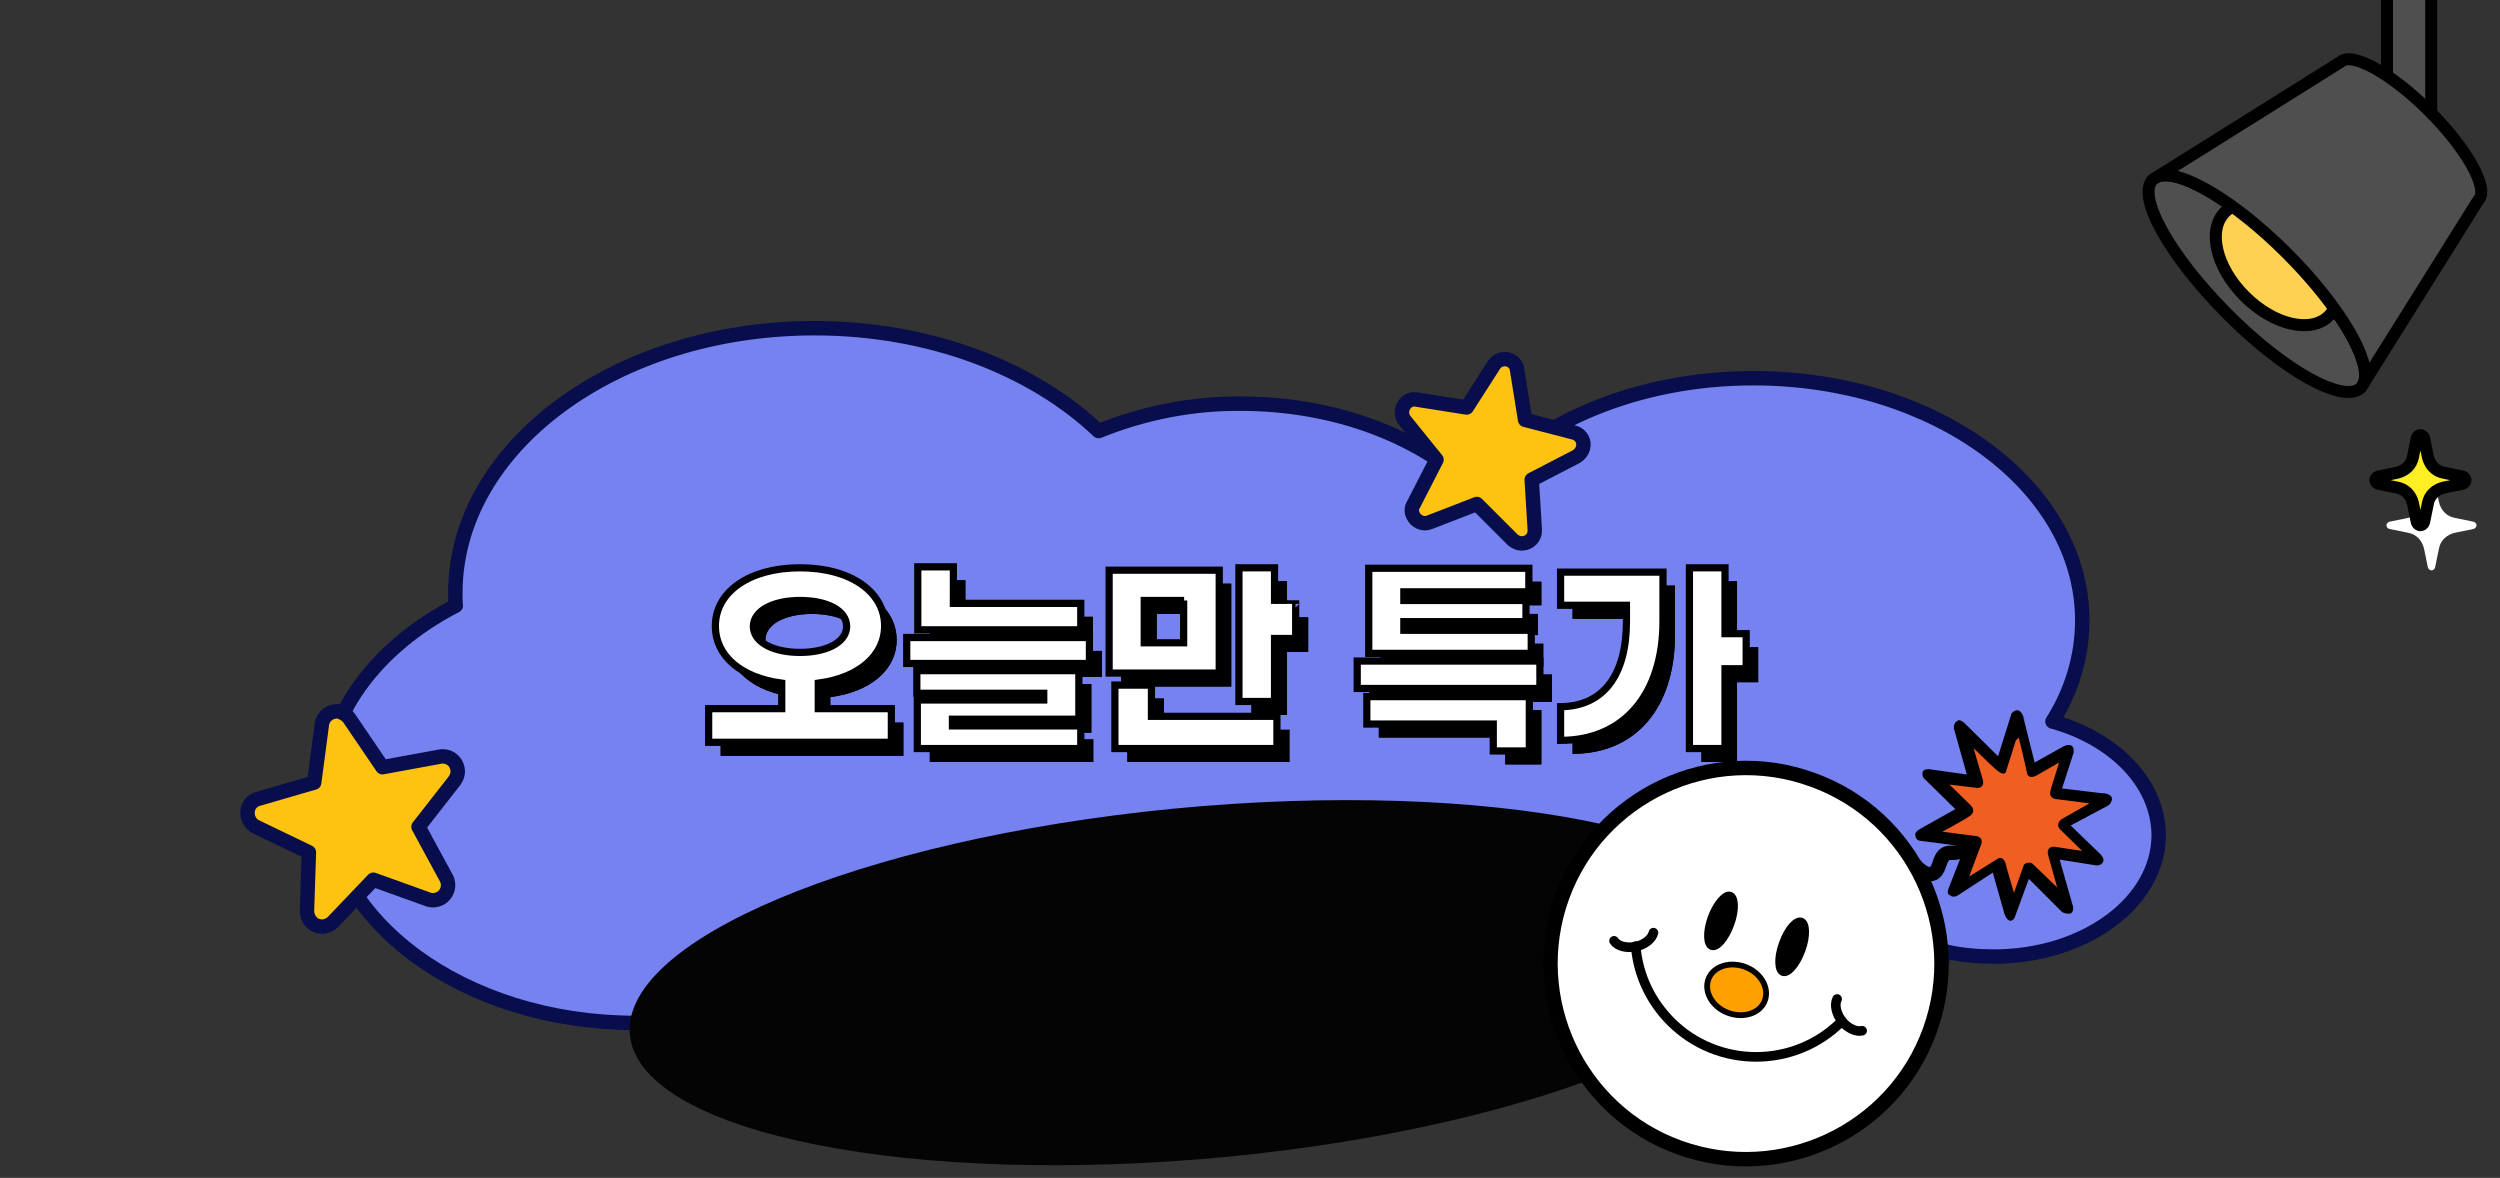 <?xml version="1.0" encoding="utf-8"?>
<!-- Generator: Adobe Illustrator 26.1.0, SVG Export Plug-In . SVG Version: 6.00 Build 0)  -->
<svg version="1.1" id="Layer_1" xmlns="http://www.w3.org/2000/svg" xmlns:xlink="http://www.w3.org/1999/xlink" x="0px" y="0px"
	 viewBox="0 0 520 245" style="enable-background:new 0 0 520 245;" xml:space="preserve">
<rect x="0" y="0" width="520" height="245" fill="#333333" stroke="none"/>
<style type="text/css">
	.st0{clip-path:url(#SVGID_00000147198898183666914170000008966031259498357691_);}
	.st1{fill:#4F4F4F;}
	.st2{fill:none;stroke:#000000;stroke-width:2.5;stroke-linecap:round;stroke-linejoin:round;}
	.st3{fill:#FFD152;}
	.st4{fill:#FFFFFF;}
	.st5{fill:#FFEE24;stroke:#000000;stroke-width:2.5;stroke-linecap:round;stroke-linejoin:round;}
	.st6{fill:#7582F0;}
	.st7{fill:none;stroke:#080D4B;stroke-width:3;stroke-linecap:round;stroke-linejoin:round;}
	.st8{fill:#040405;}
	.st9{fill:none;stroke:#000000;stroke-width:3;stroke-linecap:round;stroke-linejoin:round;}
	.st10{stroke:#000000;stroke-width:1.2;}
	.st11{fill:none;stroke:#000000;stroke-width:2;stroke-linecap:round;stroke-linejoin:round;}
	.st12{fill:#FF9F00;stroke:#000000;stroke-width:1.2;}
	.st13{fill:none;stroke:#000000;stroke-width:3;stroke-linecap:round;stroke-miterlimit:4;}
	.st14{fill:#FEC211;}
	.st15{enable-background:new    ;}
	.st16{fill:none;stroke:#000000;stroke-width:1.5;}
	.st17{fill:#F15E22;}
</style>
<g id="그룹_112035" transform="translate(401 -19.18)">
	<g>
		<g>
			<defs>
				<rect id="SVGID_1_" x="35" y="17.2" width="81.6" height="122.4"/>
			</defs>
			<clipPath id="SVGID_00000070832629343248179000000013629982966586773673_">
				<use xlink:href="#SVGID_1_"  style="overflow:visible;"/>
			</clipPath>
			<g id="그룹_112034" style="clip-path:url(#SVGID_00000070832629343248179000000013629982966586773673_);">
				<path id="패스_38117" class="st1" d="M104.7,18.7v27.4c0,2.6-2.1,4.6-4.6,4.6c-2.6,0-4.6-2.1-4.6-4.6V18.7"/>
				<path id="패스_38118" class="st2" d="M104.7,18.7v27.4c0,2.6-2.1,4.6-4.6,4.6c-2.6,0-4.6-2.1-4.6-4.6V18.7"/>
				<path id="패스_38119" class="st1" d="M46.8,56.5l1-0.6c4.5-1.7,15.9,5,26.9,16s17.7,22.5,16,26.9l-0.6,1
					c-3.5,3.5-16-3.4-27.9-15.4S43.3,60,46.8,56.5"/>
				<path id="패스_38120" class="st2" d="M46.8,56.5l1-0.6c4.5-1.7,15.9,5,26.9,16s17.7,22.5,16,26.9l-0.6,1
					c-3.5,3.5-16-3.4-27.9-15.4S43.3,60,46.8,56.5z"/>
				<path id="패스_38121" class="st1" d="M90.1,99.8l0.6-1C90.6,99.2,90.4,99.5,90.1,99.8"/>
				<path id="패스_38123" class="st1" d="M46.8,56.5c0.3-0.3,0.6-0.5,1-0.6L46.8,56.5z"/>
				<path id="패스_38125" class="st3" d="M61.8,63.3c3.7-3.7,11.5-1.9,17.5,4.1s7.8,13.8,4.1,17.5s-11.5,1.9-17.5-4.1
					S58.1,67,61.8,63.3"/>
				<path id="패스_38126" class="st2" d="M61.8,63.3c3.7-3.7,11.5-1.9,17.5,4.1s7.8,13.8,4.1,17.5s-11.5,1.9-17.5-4.1
					S58.1,67,61.8,63.3z"/>
				<path id="패스_38127" class="st1" d="M47.8,55.9l38-23.8c2.3-2.3,10.6,2.3,18.5,10.2s12.5,16.2,10.2,18.5l-23.8,38
					c1.7-4.4-5-15.9-16-26.9S52.3,54.2,47.8,55.9"/>
				<path id="패스_38128" class="st2" d="M47.8,55.9l38-23.8c2.3-2.3,10.6,2.3,18.5,10.2s12.5,16.2,10.2,18.5l-23.8,38
					c1.7-4.4-5-15.9-16-26.9S52.3,54.2,47.8,55.9z"/>
				<path id="패스_38131" class="st4" d="M105.5,119.7l0.8,3.9c0.4,1.7,1.6,3,3.3,3.3l3.9,0.8c0.4,0.1,0.7,0.5,0.6,0.9
					c-0.1,0.3-0.3,0.5-0.6,0.6l-3.9,0.8c-1.7,0.4-3,1.6-3.3,3.3l-0.8,3.9c-0.1,0.4-0.5,0.7-0.9,0.6c-0.3-0.1-0.5-0.3-0.6-0.6
					l-0.8-3.9c-0.4-1.7-1.6-3-3.3-3.3l-3.9-0.8c-0.4-0.1-0.7-0.5-0.6-0.9c0.1-0.3,0.3-0.5,0.6-0.6l3.9-0.8c1.7-0.4,3-1.6,3.3-3.3
					l0.8-3.9c0.1-0.4,0.5-0.7,0.9-0.6C105.2,119.2,105.4,119.4,105.5,119.7"/>
				<path id="패스_38132" class="st5" d="M103.2,110.3l0.8,3.9c0.4,1.7,1.6,3,3.3,3.3l3.9,0.8c0.4,0.1,0.7,0.5,0.6,0.9
					c-0.1,0.3-0.3,0.5-0.6,0.6l-3.9,0.8c-1.7,0.4-3,1.6-3.3,3.3l-0.8,3.9c-0.1,0.4-0.5,0.7-0.9,0.6c-0.3-0.1-0.5-0.3-0.6-0.6
					l-0.8-3.9c-0.4-1.7-1.6-3-3.3-3.3l-3.9-0.8c-0.4-0.1-0.7-0.5-0.6-0.9c0.1-0.3,0.3-0.5,0.6-0.6l3.9-0.8c1.7-0.4,3-1.6,3.3-3.3
					l0.8-3.9c0.1-0.4,0.5-0.7,0.9-0.6C102.9,109.8,103.1,110,103.2,110.3z"/>
			</g>
		</g>
	</g>
</g>
<g id="그룹_112622">
	<g id="구름" transform="translate(32.41 50.967)">
		<path id="패스_36362" class="st6" d="M394.5,99.1c4-6.3,6.2-13.6,6.2-21c0-27.9-30.6-50.4-68.4-50.4c-24.3,0-45.6,9.3-57.7,23.4
			c-11.1-11-28.9-18.1-48.9-18.1c-10.1-0.1-20.2,1.9-29.6,5.7c-10.7-10.2-26.2-17.6-44.4-20.3c-4.8-0.7-9.7-1.1-14.6-1.1
			c-41.3,0-74.7,24.7-74.7,55.1c0,0.9,0,1.8,0.1,2.6C45.8,83.6,35,97.8,35,114c0,26.4,29,47.8,64.8,47.8c3.1,0,6.3-0.2,9.4-0.5
			c7.9,14,26.6,23.9,48.5,23.9c18.9,0,35.5-7.4,44.7-18.5c10.4,3.5,21.4,5.2,32.4,5.2c17.5,0,33.7-4.2,46.7-11.4
			c8.9,9.9,24.2,16.5,41.6,16.5c24.4,0,44.8-13,49-30.1c3.3,0.8,6.8,1.1,10.2,1.1c18.9,0,34.3-11.3,34.3-25.3
			C416.6,111.9,407.4,102.7,394.5,99.1"/>
		<path id="패스_36363" class="st7" d="M394.5,99.1c4-6.3,6.2-13.6,6.2-21c0-27.9-30.6-50.4-68.4-50.4c-24.3,0-45.6,9.3-57.7,23.4
			c-11.1-11-28.9-18.1-48.9-18.1c-10.1-0.1-20.2,1.9-29.6,5.7c-13.7-13-35-21.4-59.1-21.4c-41.3,0-74.7,24.7-74.7,55.1
			c0,0.9,0,1.8,0.1,2.6C45.8,83.6,35,97.8,35,114c0,26.4,29,47.8,64.8,47.8c3.1,0,6.3-0.2,9.4-0.5c7.9,14,26.6,23.9,48.5,23.9
			c18.9,0,35.5-7.4,44.7-18.5c10.4,3.5,21.4,5.2,32.4,5.2c17.5,0,33.7-4.2,46.7-11.4c8.9,9.9,24.2,16.5,41.6,16.5
			c24.4,0,44.8-13,49-30.1c3.3,0.8,6.8,1.1,10.2,1.1c18.9,0,34.3-11.3,34.3-25.3C416.5,111.9,407.4,102.7,394.5,99.1z"/>
	</g>
	<path id="타임" class="st8" d="M244.1,168.2c65.5-6.3,121.2,4.7,124.3,24.7s-47.5,41.3-113,47.7c-65.5,6.3-121.2-4.7-124.3-24.7
		C128,195.9,178.6,174.6,244.1,168.2"/>
	<g id="아이콘" transform="translate(287.519 116.093)">
		<g id="그룹_109979" transform="translate(0 0)">
			<path id="패스_37084" class="st4" d="M37.4,70.5c-7.6,21.1,3.3,44.5,24.4,52.1s44.5-3.3,52.1-24.4s-3.3-44.5-24.4-52.1l0,0
				C68.4,38.4,45,49.4,37.4,70.5L37.4,70.5"/>
			<path id="패스_37085" class="st9" d="M37.4,70.5c-7.6,21.1,3.3,44.5,24.4,52.1s44.5-3.3,52.1-24.4s-3.3-44.5-24.4-52.1l0,0
				C68.4,38.4,45,49.4,37.4,70.5z"/>
			<path id="패스_37086" class="st10" d="M83.1,80.1c-1.1,3-1,5.8,0.2,6.2s3-1.7,4.1-4.7s1-5.8-0.2-6.2S84.2,77,83.1,80.1"/>
			<path id="패스_37088" class="st10" d="M68.3,74.7c-1.1,3-1,5.8,0.2,6.2s3-1.7,4.1-4.7s1-5.8-0.2-6.2
				C71.3,69.6,69.4,71.7,68.3,74.7"/>
			<path id="패스_37090" class="st11" d="M95.6,96.3c-9.8,9.9-25.8,9.9-35.6,0.1c-4.2-4.2-6.8-9.7-7.3-15.7"/>
			<path id="패스_37091" class="st11" d="M94.6,91.7c-0.6,1.2-0.2,3,1,4.6c1.2,1.5,3,2.3,4.2,2"/>
			<path id="패스_37092" class="st11" d="M56.4,77.9c-0.3,1.3-1.8,2.5-3.7,2.9s-3.8-0.1-4.5-1.2"/>
			<path id="패스_37093" class="st12" d="M67.9,87.4c-1.1,2.6,0.6,5.8,3.8,7.1s6.7,0.3,7.8-2.3c1.1-2.6-0.6-5.8-3.8-7.1
				S69,84.8,67.9,87.4"/>
			<g id="그룹_109980" transform="matrix(-0.891, -0.454, 0.454, -0.891, 108.56, 69.206)">
				<path id="패스_37094" class="st13" d="M0.2,5.7c0,0-5-2-4.2,2.5s-2.3,2.1-3.6,6.1"/>
			</g>
		</g>
	</g>
	<g id="별" transform="translate(264.558 50.967) rotate(25)">
		<path id="패스_36382" class="st14" d="M57.2,2l5.9,8.7l10.3-1.9c1.5-0.3,2.9,0.7,3.1,2.2c0.1,0.8-0.1,1.5-0.5,2.1l-6.4,8.3
			l5,9.2c0.7,1.3,0.2,2.9-1.1,3.6c-0.7,0.4-1.5,0.4-2.2,0.2l-9.9-3.6l-7.3,7.6c-1,1.1-2.7,1.1-3.8,0.1c-0.6-0.5-0.9-1.3-0.8-2
			L49.9,26l-9.4-4.6c-1.3-0.6-1.9-2.2-1.3-3.6c0.3-0.7,0.9-1.2,1.7-1.4L51,13.5l1.4-10.4c0.2-1.5,1.6-2.5,3-2.3
			C56.1,0.9,56.8,1.3,57.2,2"/>
		<path id="패스_36383" class="st7" d="M57.2,2l5.9,8.7l10.3-1.9c1.5-0.3,2.9,0.7,3.1,2.2c0.1,0.8-0.1,1.5-0.5,2.1l-6.4,8.3l5,9.2
			c0.7,1.3,0.2,2.9-1.1,3.6c-0.7,0.4-1.5,0.4-2.2,0.2l-9.9-3.6l-7.3,7.6c-1,1.1-2.7,1.1-3.8,0.1c-0.6-0.5-0.9-1.3-0.8-2L49.9,26
			l-9.4-4.6c-1.3-0.6-1.9-2.2-1.3-3.6c0.3-0.7,0.9-1.2,1.7-1.4L51,13.5l1.4-10.4c0.2-1.5,1.6-2.5,3-2.3C56.1,0.9,56.8,1.3,57.2,2z"
			/>
	</g>
</g>
<g id="별-2" transform="translate(16.551 130.977)">
	<path id="패스_36382-2" class="st14" d="M56.2,18.6l6.8,10l12-2.2c1.7-0.3,3.3,0.8,3.6,2.5c0.2,0.9-0.1,1.8-0.6,2.5L70.5,41
		l5.8,10.7c0.8,1.5,0.2,3.4-1.3,4.2c-0.8,0.4-1.7,0.5-2.5,0.2L61.1,52l-8.4,8.8c-1.2,1.2-3.2,1.3-4.4,0.1c-0.6-0.6-1-1.5-1-2.4
		l0.4-12.2l-11-5.3c-1.5-0.7-2.2-2.6-1.5-4.2c0.4-0.8,1.1-1.4,1.9-1.6l11.7-3.4l1.6-12.1c0.2-1.7,1.8-2.9,3.5-2.7
		C54.9,17.3,55.7,17.8,56.2,18.6"/>
	<path id="패스_36383-2" class="st7" d="M56.2,18.6l6.8,10l12-2.2c1.7-0.3,3.3,0.8,3.6,2.5c0.2,0.9-0.1,1.8-0.6,2.5L70.5,41
		l5.8,10.7c0.8,1.5,0.2,3.4-1.3,4.2c-0.8,0.4-1.7,0.5-2.5,0.2L61.1,52l-8.4,8.8c-1.2,1.2-3.2,1.3-4.4,0.1c-0.6-0.6-1-1.5-1-2.4
		l0.4-12.2l-11-5.3c-1.5-0.7-2.2-2.6-1.5-4.2c0.4-0.8,1.1-1.4,1.9-1.6l11.7-3.4l1.6-12.1c0.2-1.7,1.8-2.9,3.5-2.7
		C54.9,17.3,55.7,17.8,56.2,18.6z"/>
</g>
<g class="st15">
	<path d="M187.9,150.2v7h-38v-7h15.2V145c-8.4-1.1-13.8-5.6-13.8-11.9c0-7.1,7.1-12.1,17.6-12.1s17.6,5,17.6,12.1
		c0,6.2-5.4,10.8-13.8,11.9v5.3h15.2V150.2z M168.9,138.5c5.7,0,9.7-2.2,9.7-5.4c0-3.3-4-5.4-9.7-5.4s-9.7,2.2-9.7,5.4
		C159.3,136.3,163.2,138.5,168.9,138.5z"/>
	<path d="M229.2,140.8h-38v-5.4h38V140.8z M227,152.4h-26.3v1.4h26.7v4.7h-34v-10.1h26.3V147h-26.4v-4.7H227V152.4z M200.8,128.3
		h26.5v5.5h-33.9v-13.1h7.4L200.8,128.3L200.8,128.3z"/>
	<path d="M256.1,142.8h-22.9v-21.4h22.9V142.8z M242.1,151.8h26.1v6.7h-33.7v-13.2h7.6L242.1,151.8L242.1,151.8z M248.8,127.7h-8.2
		v8.8h8.2V127.7z M272.1,128.4v7.2h-4.4v13.1h-7.4v-27.8h7.4v7.5H272.1z"/>
	<path d="M322.8,140.3v5.7h-38v-5.7H322.8z M286.8,147.7h33.8V159h-7.5v-5.6h-26.3V147.7z M321,138.7h-33.8V121h33.4v4.9h-26.1v1.8
		h25.4v4.4h-25.4v1.8H321V138.7z"/>
	<path d="M327.1,121.8h21.3V132c0,15.3-8.2,24.8-21.3,24.8v-7c9-0.1,13.7-6.7,13.7-17.7v-3.4h-13.7V121.8z M365.7,141.9h-4.4v16.6
		h-7.4v-37.6h7.4v13.7h4.4V141.9z"/>
</g>
<g class="st15">
	<path d="M187.9,150.2v7h-38v-7h15.2V145c-8.4-1.1-13.8-5.6-13.8-11.9c0-7.1,7.1-12.1,17.6-12.1s17.6,5,17.6,12.1
		c0,6.2-5.4,10.8-13.8,11.9v5.3h15.2V150.2z M168.9,138.5c5.7,0,9.7-2.2,9.7-5.4c0-3.3-4-5.4-9.7-5.4s-9.7,2.2-9.7,5.4
		C159.3,136.3,163.2,138.5,168.9,138.5z"/>
	<path d="M229.2,140.8h-38v-5.4h38V140.8z M227,152.4h-26.3v1.4h26.7v4.7h-34v-10.1h26.3V147h-26.4v-4.7H227V152.4z M200.8,128.3
		h26.5v5.5h-33.9v-13.1h7.4L200.8,128.3L200.8,128.3z"/>
	<path d="M256.1,142.8h-22.9v-21.4h22.9V142.8z M242.1,151.8h26.1v6.7h-33.7v-13.2h7.6L242.1,151.8L242.1,151.8z M248.8,127.7h-8.2
		v8.8h8.2V127.7z M272.1,128.4v7.2h-4.4v13.1h-7.4v-27.8h7.4v7.5H272.1z"/>
	<path d="M322.8,140.3v5.7h-38v-5.7H322.8z M286.8,147.7h33.8V159h-7.5v-5.6h-26.3V147.7z M321,138.7h-33.8V121h33.4v4.9h-26.1v1.8
		h25.4v4.4h-25.4v1.8H321V138.7z"/>
	<path d="M327.1,121.8h21.3V132c0,15.3-8.2,24.8-21.3,24.8v-7c9-0.1,13.7-6.7,13.7-17.7v-3.4h-13.7V121.8z M365.7,141.9h-4.4v16.6
		h-7.4v-37.6h7.4v13.7h4.4V141.9z"/>
</g>
<g class="st15">
	<path class="st4" d="M185.4,147.4v7h-38v-7h15.2v-5.3c-8.4-1.1-13.8-5.6-13.8-11.9c0-7.1,7.1-12.1,17.6-12.1s17.6,5,17.6,12.1
		c0,6.2-5.4,10.8-13.8,11.9v5.3H185.4z M166.4,135.7c5.7,0,9.7-2.2,9.7-5.4c0-3.3-4-5.4-9.7-5.4s-9.7,2.2-9.7,5.4
		C156.7,133.5,160.7,135.7,166.4,135.7z"/>
	<path class="st4" d="M226.6,138h-38v-5.4h38V138z M224.4,149.6h-26.3v1.4h26.7v4.7h-34v-10.1h26.3v-1.4h-26.4v-4.7h33.7V149.6z
		 M198.3,125.5h26.5v5.5h-33.9v-13.1h7.4L198.3,125.5L198.3,125.5z"/>
	<path class="st4" d="M253.6,140h-22.9v-21.4h22.9V140z M239.5,149h26.1v6.7h-33.7v-13.2h7.6L239.5,149L239.5,149z M246.3,124.9H238
		v8.8h8.2v-8.8H246.3z M269.5,125.6v7.2h-4.4v13.1h-7.4v-27.8h7.4v7.5C265.1,125.6,269.5,125.6,269.5,125.6z"/>
	<path class="st4" d="M320.3,137.5v5.7h-38v-5.7H320.3z M284.3,144.9h33.8v11.3h-7.5v-5.6h-26.3V144.9z M318.5,135.9h-33.8v-17.7
		H318v4.9h-26v1.8h25.4v4.4H292v1.8h26.5V135.9z"/>
	<path class="st4" d="M324.6,119h21.3v10.2c0,15.3-8.2,24.8-21.3,24.8v-7c9-0.1,13.7-6.7,13.7-17.7v-3.4h-13.7V119z M363.2,139.1
		h-4.4v16.6h-7.4v-37.6h7.4v13.7h4.4V139.1z"/>
</g>
<g class="st15">
	<path class="st16" d="M185.4,147.4v7h-38v-7h15.2v-5.3c-8.4-1.1-13.8-5.6-13.8-11.9c0-7.1,7.1-12.1,17.6-12.1s17.6,5,17.6,12.1
		c0,6.2-5.4,10.8-13.8,11.9v5.3H185.4z M166.4,135.7c5.7,0,9.7-2.2,9.7-5.4c0-3.3-4-5.4-9.7-5.4s-9.7,2.2-9.7,5.4
		C156.7,133.5,160.7,135.7,166.4,135.7z"/>
	<path class="st16" d="M226.6,138h-38v-5.4h38V138z M224.4,149.6h-26.3v1.4h26.7v4.7h-34v-10.1h26.3v-1.4h-26.4v-4.7h33.7V149.6z
		 M198.3,125.5h26.5v5.5h-33.9v-13.1h7.4L198.3,125.5L198.3,125.5z"/>
	<path class="st16" d="M253.6,140h-22.9v-21.4h22.9V140z M239.5,149h26.1v6.7h-33.7v-13.2h7.6L239.5,149L239.5,149z M246.3,124.9
		H238v8.8h8.2v-8.8H246.3z M269.5,125.6v7.2h-4.4v13.1h-7.4v-27.8h7.4v7.5C265.1,125.6,269.5,125.6,269.5,125.6z"/>
	<path class="st16" d="M320.3,137.5v5.7h-38v-5.7H320.3z M284.3,144.9h33.8v11.3h-7.5v-5.6h-26.3V144.9z M318.5,135.9h-33.8v-17.7
		H318v4.9h-26v1.8h25.4v4.4H292v1.8h26.5V135.9z"/>
	<path class="st16" d="M324.6,119h21.3v10.2c0,15.3-8.2,24.8-21.3,24.8v-7c9-0.1,13.7-6.7,13.7-17.7v-3.4h-13.7V119z M363.2,139.1
		h-4.4v16.6h-7.4v-37.6h7.4v13.7h4.4V139.1z"/>
</g>
<g id="Layer_4">
	<g>
		<path d="M415.6,157.3l2.8-8.9c0,0,1.4-1.8,2.4,0.5s0,0.1,0,0.1l2.4,9.6l6.1-3.4c0,0,2.3-1.1,2,1.4l-2.4,7.4l8.3,1
			c0,0,2-0.1,2.1,1.2c0,0-0.1,1-0.9,1.4l-7.7,4.1l6,5.8c0,0,1.2,1,0.7,1.8c0,0-0.3,0.8-1.4,0.7l-7.6-1.2l2.8,9.8c0,0,0.2,1-0.5,1.4
			c0,0-0.9,0.2-1.8-0.3l-6.9-6.9l-2.9,7.9c0,0-0.2,0.7-0.8,0.8c0,0-0.8,0.3-1.4-1.5l-2.4-8.5l-6.9,4.5c0,0-1.2,1-2,0.2
			c0,0-0.8-0.1-0.3-1.4l3.4-8.7l-9.2-1.2c0,0-1,0-1.1-1.1c0,0-0.3-0.7,1-1.4l7.3-4.1l-6.2-6.1c0,0-0.8-0.5-0.6-1.5
			c0,0,0-0.8,1.4-0.7l7.8,1.1l-2.7-9.6c0,0-0.1-1.2,0.7-1.5c0,0,0.3-0.6,1.4,0.3L415.6,157.3z"/>
		<path class="st17" d="M419.3,154l-2,6.3c0,0-0.1,1.5-2.1-0.2c-2-1.8-4.7-4.5-4.7-4.5l1.9,6.5c0,0,0.6,1.6-1,1.8l-5.9-0.7l4.4,4.3
			c0,0,1.2,1.1,0,2.1c-1.2,0.9-5.9,3.4-5.9,3.4l7,0.9c0,0,1.6,0.1,1.1,1.7l-2.5,6.7l5.8-3.6c0,0,1-0.9,1.7,0.7c0.7,1.6,0,0.1,0,0.1
			l1.8,6.2l2-5.6c0,0,0.2-0.9,1.7-0.6l5.3,5.1l-1.9-6.8c0,0-0.5-1.6,1.2-1.7l5.9,0.9l-4.6-4.5c0,0-1.1-1,0.3-2.1l5.8-3.3l-7-0.9
			c0,0-1.5-0.1-1.1-1.7v-0.1c0.5-1.7,1.8-5.8,1.8-5.8l-4.7,2.7c0,0-1.7,1-2-0.6c-0.3-1.6-1.7-7.3-1.7-7.3L419.3,154z"/>
	</g>
</g>
</svg>
